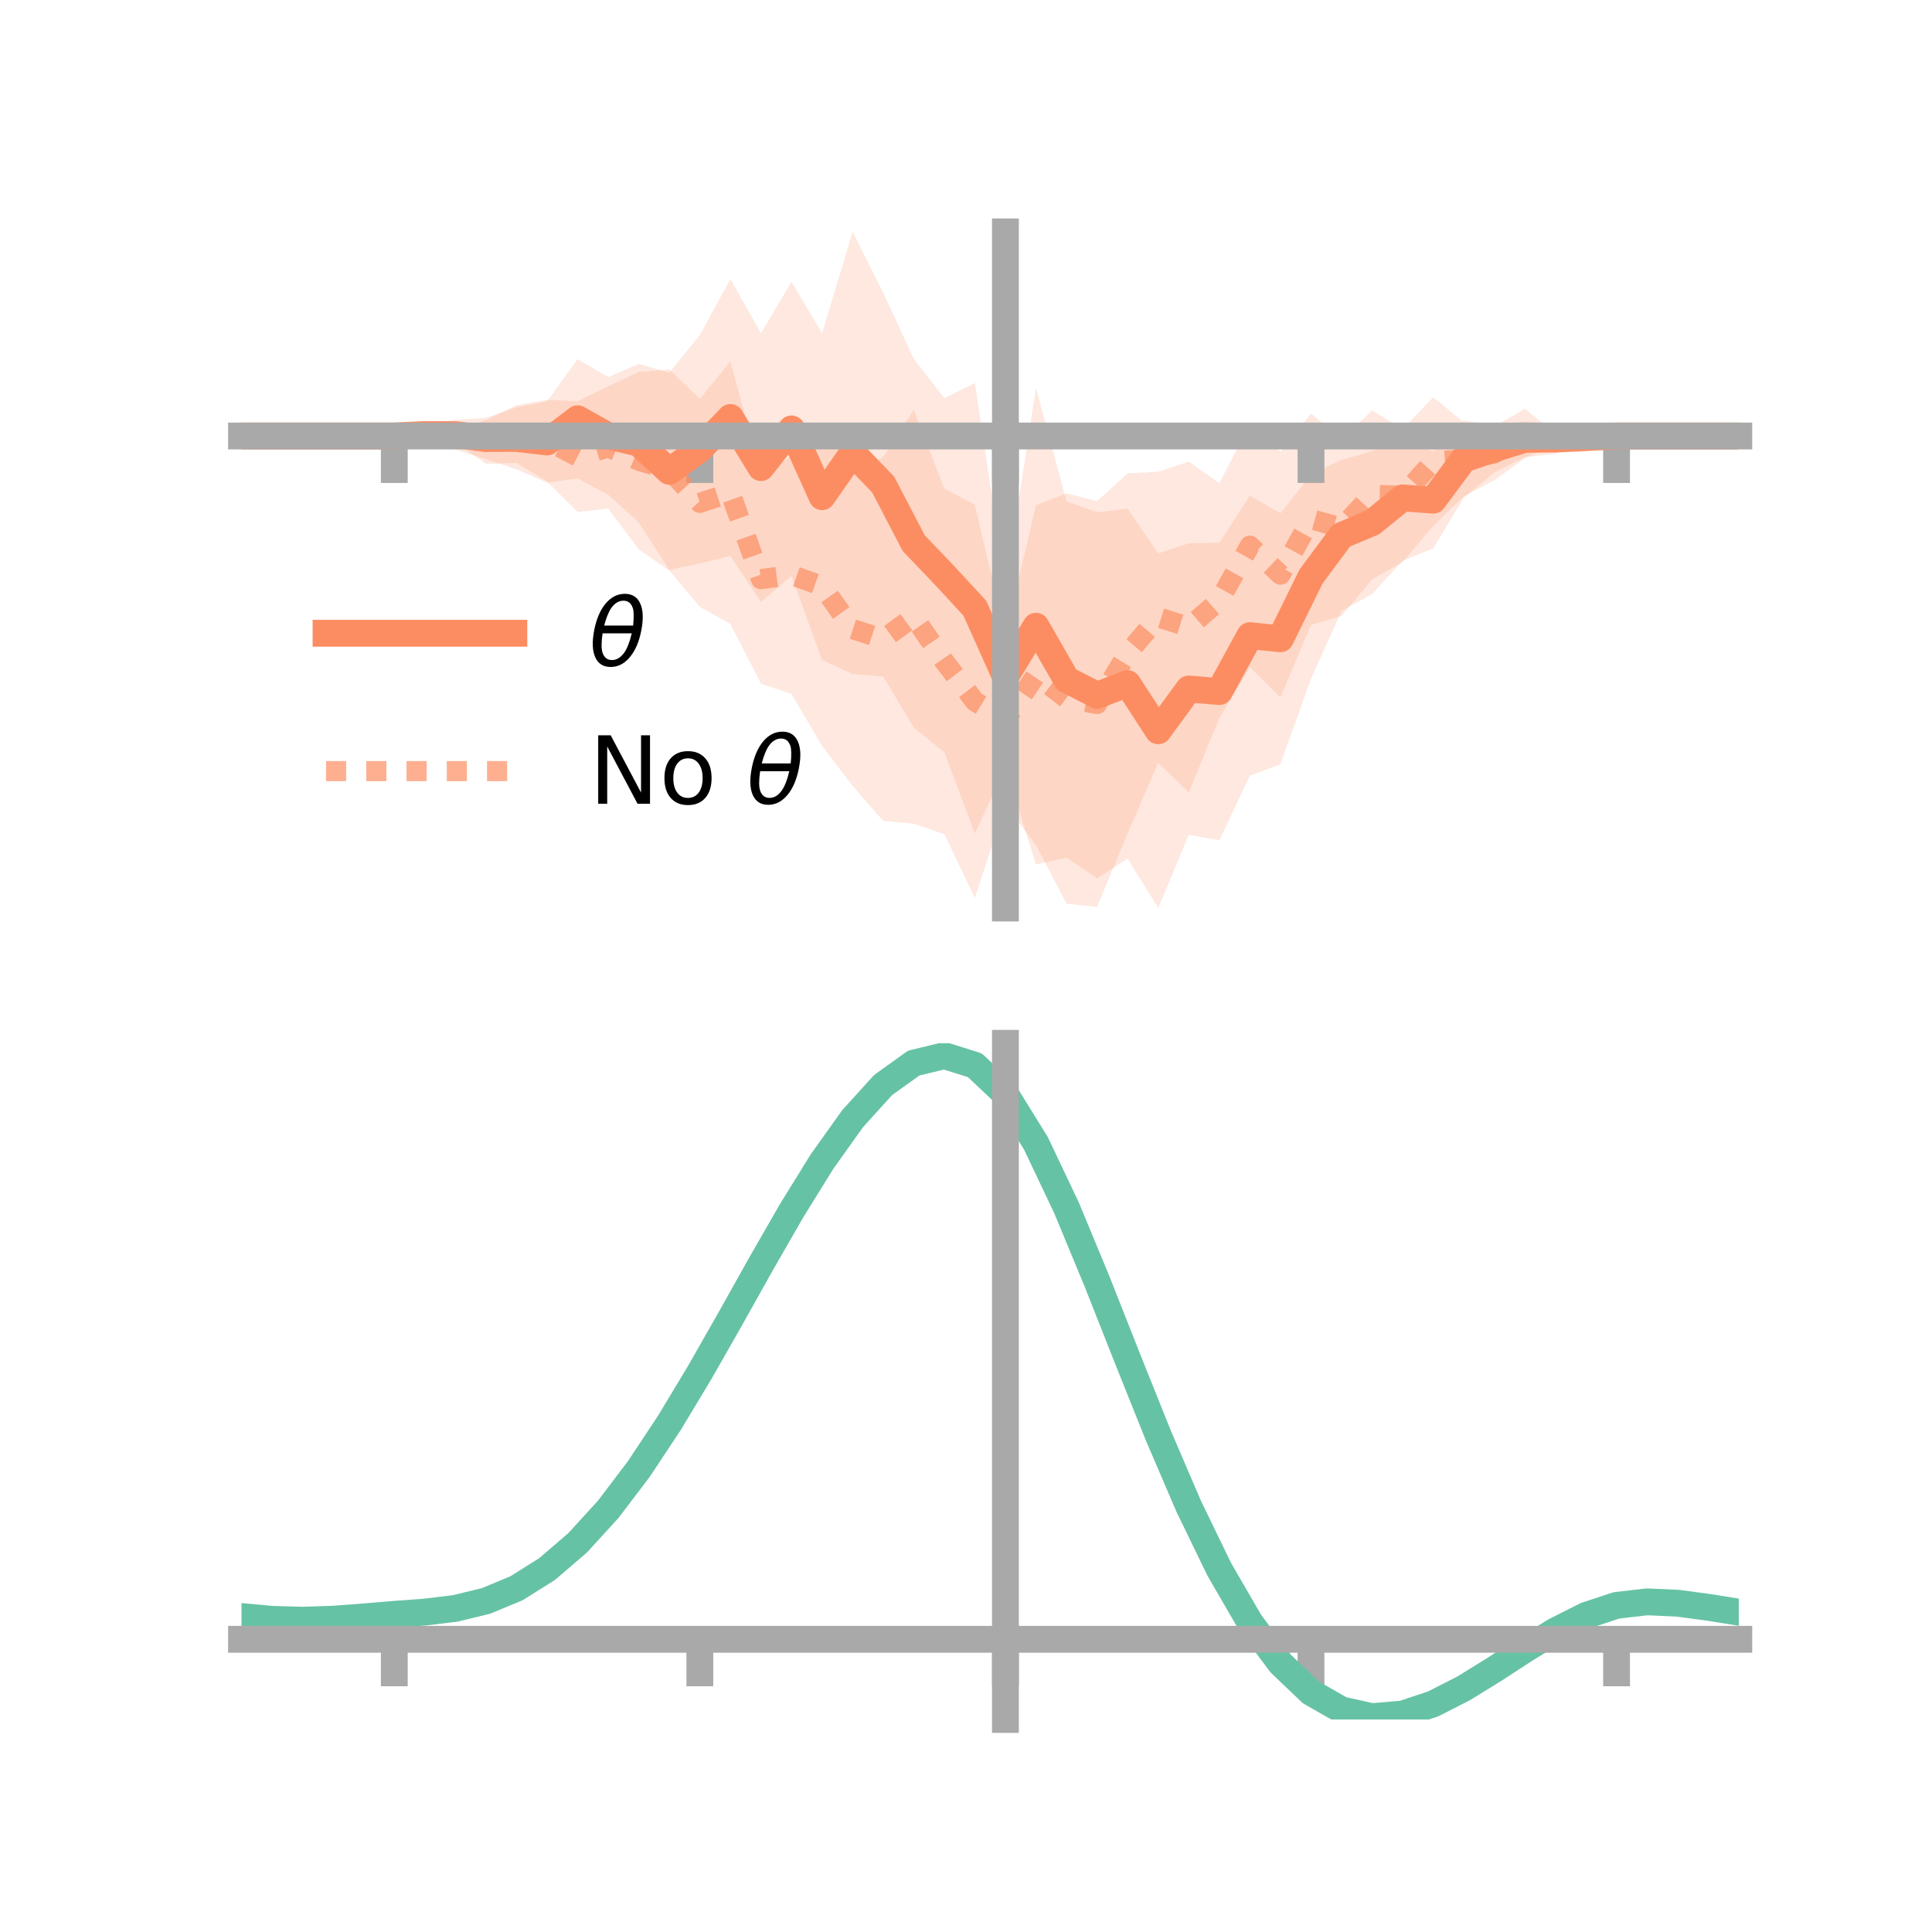 <?xml version="1.0" encoding="utf-8" standalone="no"?>
<!DOCTYPE svg PUBLIC "-//W3C//DTD SVG 1.1//EN"
  "http://www.w3.org/Graphics/SVG/1.1/DTD/svg11.dtd">
<!-- Created with matplotlib (https://matplotlib.org/) -->
<svg height="144pt" version="1.1" viewBox="0 0 144 144" width="144pt" xmlns="http://www.w3.org/2000/svg" xmlns:xlink="http://www.w3.org/1999/xlink">
 <defs>
  <style type="text/css">*{stroke-linecap:butt;stroke-linejoin:round;}</style>
 </defs>
 <g id="figure_1">
  <g id="patch_1">
   <path d="M 0 144 
L 144 144 
L 144 0 
L 0 0 
z
" style="fill:none;"/>
  </g>
  <g id="axes_1">
   <g id="patch_2">
    <path d="M 18 67.68 
L 129.6 67.68 
L 129.6 17.28 
L 18 17.28 
z
" style="fill:none;"/>
   </g>
   <g id="PolyCollection_1">
    <path clip-path="url(#p528d4e5cfb)" d="M 18 32.495 
L 18 32.495 
L 20.278 32.495 
L 22.555 32.495 
L 24.833 32.495 
L 27.11 32.495 
L 29.388 32.495 
L 31.665 31.831 
L 33.943 31.283 
L 36.22 31.143 
L 38.498 30.36 
L 40.776 29.913 
L 43.053 26.769 
L 45.331 28.106 
L 47.608 27.123 
L 49.886 27.787 
L 52.163 24.971 
L 54.441 20.801 
L 56.718 24.842 
L 58.996 21.005 
L 61.273 24.85 
L 63.551 17.28 
L 65.829 21.816 
L 68.106 26.749 
L 70.384 29.674 
L 72.661 28.548 
L 74.939 43.69 
L 77.216 28.917 
L 79.494 37.377 
L 81.771 38.183 
L 84.049 37.913 
L 86.327 41.255 
L 88.604 40.488 
L 90.882 40.46 
L 93.159 36.942 
L 95.437 38.26 
L 97.714 35.37 
L 99.992 34.282 
L 102.269 33.629 
L 104.547 32.439 
L 106.824 33.68 
L 109.102 31.343 
L 111.38 31.682 
L 113.657 31.42 
L 115.935 31.629 
L 118.212 32.194 
L 120.49 32.495 
L 122.767 32.495 
L 125.045 32.495 
L 127.322 32.495 
L 129.6 32.495 
L 129.6 32.495 
L 129.6 32.495 
L 127.322 32.495 
L 125.045 32.495 
L 122.767 32.495 
L 120.49 32.496 
L 118.212 33.046 
L 115.935 33.822 
L 113.657 34.067 
L 111.38 35.208 
L 109.102 37.094 
L 106.824 40.88 
L 104.547 41.784 
L 102.269 44.287 
L 99.992 45.538 
L 97.714 50.58 
L 95.437 56.96 
L 93.159 57.816 
L 90.882 62.626 
L 88.604 62.223 
L 86.327 67.68 
L 84.049 63.999 
L 81.771 65.461 
L 79.494 63.929 
L 77.216 64.438 
L 74.939 57.176 
L 72.661 62.125 
L 70.384 56.065 
L 68.106 54.23 
L 65.829 50.424 
L 63.551 50.237 
L 61.273 49.192 
L 58.996 42.934 
L 56.718 44.861 
L 54.441 41.436 
L 52.163 41.996 
L 49.886 42.47 
L 47.608 38.939 
L 45.331 36.871 
L 43.053 35.659 
L 40.776 35.97 
L 38.498 34.992 
L 36.22 34.222 
L 33.943 33.508 
L 31.665 32.94 
L 29.388 32.495 
L 27.11 32.495 
L 24.833 32.495 
L 22.555 32.495 
L 20.278 32.495 
L 18 32.495 
z
" style="fill:#fc8d62;fill-opacity:0.2;"/>
   </g>
   <g id="PolyCollection_2">
    <path clip-path="url(#p528d4e5cfb)" d="M 18 32.495 
L 18 32.495 
L 20.278 32.495 
L 22.555 32.495 
L 24.833 32.495 
L 27.11 32.495 
L 29.388 32.495 
L 31.665 32.491 
L 33.943 32.109 
L 36.22 31.318 
L 38.498 30.202 
L 40.776 29.802 
L 43.053 29.909 
L 45.331 28.797 
L 47.608 27.721 
L 49.886 27.534 
L 52.163 29.728 
L 54.441 26.952 
L 56.718 35.373 
L 58.996 33.998 
L 61.273 31.748 
L 63.551 35.209 
L 65.829 34.063 
L 68.106 30.557 
L 70.384 36.42 
L 72.661 37.626 
L 74.939 47.348 
L 77.216 37.66 
L 79.494 36.763 
L 81.771 37.351 
L 84.049 35.28 
L 86.327 35.161 
L 88.604 34.403 
L 90.882 36.011 
L 93.159 31.605 
L 95.437 33.688 
L 97.714 30.819 
L 99.992 32.76 
L 102.269 30.591 
L 104.547 32 
L 106.824 29.601 
L 109.102 31.495 
L 111.38 31.791 
L 113.657 30.469 
L 115.935 32.318 
L 118.212 32.446 
L 120.49 32.488 
L 122.767 32.495 
L 125.045 32.495 
L 127.322 32.495 
L 129.6 32.495 
L 129.6 32.495 
L 129.6 32.495 
L 127.322 32.495 
L 125.045 32.495 
L 122.767 32.495 
L 120.49 32.506 
L 118.212 32.585 
L 115.935 33.108 
L 113.657 34.158 
L 111.38 35.798 
L 109.102 36.994 
L 106.824 39.194 
L 104.547 41.891 
L 102.269 43.176 
L 99.992 45.911 
L 97.714 46.574 
L 95.437 51.969 
L 93.159 49.736 
L 90.882 53.52 
L 88.604 59.065 
L 86.327 56.86 
L 84.049 62.102 
L 81.771 67.588 
L 79.494 67.36 
L 77.216 62.991 
L 74.939 59.975 
L 72.661 66.924 
L 70.384 62.175 
L 68.106 61.391 
L 65.829 61.191 
L 63.551 58.577 
L 61.273 55.6 
L 58.996 51.725 
L 56.718 50.956 
L 54.441 46.512 
L 52.163 45.234 
L 49.886 42.524 
L 47.608 40.954 
L 45.331 37.901 
L 43.053 38.158 
L 40.776 35.89 
L 38.498 34.499 
L 36.22 34.568 
L 33.943 32.986 
L 31.665 32.499 
L 29.388 32.495 
L 27.11 32.495 
L 24.833 32.495 
L 22.555 32.495 
L 20.278 32.495 
L 18 32.495 
z
" style="fill:#fc8d62;fill-opacity:0.2;"/>
   </g>
   <g id="matplotlib.axis_1">
    <g id="xtick_1">
     <g id="line2d_1">
      <defs>
       <path d="M 0 0 
L 0 3.5 
" id="me6d0555c55" style="stroke:#a9a9a9;stroke-width:2;"/>
      </defs>
      <g>
       <use style="fill:#a9a9a9;stroke:#a9a9a9;stroke-width:2;" x="29.388" xlink:href="#me6d0555c55" y="32.495"/>
      </g>
     </g>
    </g>
    <g id="xtick_2">
     <g id="line2d_2">
      <g>
       <use style="fill:#a9a9a9;stroke:#a9a9a9;stroke-width:2;" x="52.163" xlink:href="#me6d0555c55" y="32.495"/>
      </g>
     </g>
    </g>
    <g id="xtick_3">
     <g id="line2d_3">
      <g>
       <use style="fill:#a9a9a9;stroke:#a9a9a9;stroke-width:2;" x="74.939" xlink:href="#me6d0555c55" y="32.495"/>
      </g>
     </g>
    </g>
    <g id="xtick_4">
     <g id="line2d_4">
      <g>
       <use style="fill:#a9a9a9;stroke:#a9a9a9;stroke-width:2;" x="97.714" xlink:href="#me6d0555c55" y="32.495"/>
      </g>
     </g>
    </g>
    <g id="xtick_5">
     <g id="line2d_5">
      <g>
       <use style="fill:#a9a9a9;stroke:#a9a9a9;stroke-width:2;" x="120.49" xlink:href="#me6d0555c55" y="32.495"/>
      </g>
     </g>
    </g>
   </g>
   <g id="matplotlib.axis_2"/>
   <g id="line2d_6">
    <path clip-path="url(#p528d4e5cfb)" d="M 18 32.495 
L 20.278 32.495 
L 22.555 32.495 
L 24.833 32.495 
L 27.11 32.495 
L 29.388 32.495 
L 31.665 32.386 
L 33.943 32.395 
L 36.22 32.682 
L 38.498 32.676 
L 40.776 32.942 
L 43.053 31.214 
L 45.331 32.488 
L 47.608 33.031 
L 49.886 35.128 
L 52.163 33.484 
L 54.441 31.119 
L 56.718 34.852 
L 58.996 31.969 
L 61.273 37.021 
L 63.551 33.758 
L 65.829 36.12 
L 68.106 40.489 
L 70.384 42.87 
L 72.661 45.336 
L 74.939 50.433 
L 77.216 46.677 
L 79.494 50.653 
L 81.771 51.822 
L 84.049 50.956 
L 86.327 54.468 
L 88.604 51.355 
L 90.882 51.543 
L 93.159 47.379 
L 95.437 47.61 
L 97.714 42.975 
L 99.992 39.91 
L 102.269 38.958 
L 104.547 37.111 
L 106.824 37.28 
L 109.102 34.218 
L 111.38 33.445 
L 113.657 32.743 
L 115.935 32.725 
L 118.212 32.62 
L 120.49 32.495 
L 122.767 32.495 
L 125.045 32.495 
L 127.322 32.495 
L 129.6 32.495 
" style="fill:none;stroke:#fc8d62;stroke-linecap:square;stroke-width:2;"/>
   </g>
   <g id="line2d_7">
    <path clip-path="url(#p528d4e5cfb)" d="M 18 32.495 
L 20.278 32.495 
L 22.555 32.495 
L 24.833 32.495 
L 27.11 32.495 
L 29.388 32.495 
L 31.665 32.495 
L 33.943 32.548 
L 36.22 32.943 
L 38.498 32.35 
L 40.776 32.846 
L 43.053 34.033 
L 45.331 33.349 
L 47.608 34.337 
L 49.886 35.029 
L 52.163 37.481 
L 54.441 36.732 
L 56.718 43.165 
L 58.996 42.862 
L 61.273 43.674 
L 63.551 46.893 
L 65.829 47.627 
L 68.106 45.974 
L 70.384 49.298 
L 72.661 52.275 
L 74.939 53.661 
L 77.216 50.325 
L 79.494 52.062 
L 81.771 52.47 
L 84.049 48.691 
L 86.327 46.01 
L 88.604 46.734 
L 90.882 44.765 
L 93.159 40.67 
L 95.437 42.829 
L 97.714 38.697 
L 99.992 39.335 
L 102.269 36.884 
L 104.547 36.946 
L 106.824 34.398 
L 109.102 34.244 
L 111.38 33.795 
L 113.657 32.314 
L 115.935 32.713 
L 118.212 32.516 
L 120.49 32.497 
L 122.767 32.495 
L 125.045 32.495 
L 127.322 32.495 
L 129.6 32.495 
" style="fill:none;stroke:#fc8d62;stroke-dasharray:1.5,1.5;stroke-dashoffset:0;stroke-opacity:0.7;stroke-width:1.5;"/>
   </g>
   <g id="patch_3">
    <path d="M 74.939 67.68 
L 74.939 17.28 
" style="fill:none;stroke:#a9a9a9;stroke-linecap:square;stroke-linejoin:miter;stroke-width:2;"/>
   </g>
   <g id="patch_4">
    <path d="M 129.6 67.68 
L 129.6 17.28 
" style="fill:none;"/>
   </g>
   <g id="patch_5">
    <path d="M 18 32.495 
L 129.6 32.495 
" style="fill:none;stroke:#a9a9a9;stroke-linecap:square;stroke-linejoin:miter;stroke-width:2;"/>
   </g>
   <g id="patch_6">
    <path d="M 18 17.28 
L 129.6 17.28 
" style="fill:none;"/>
   </g>
   <g id="legend_1">
    <g id="line2d_8">
     <path d="M 24.3 47.2 
L 38.3 47.2 
" style="fill:none;stroke:#fc8d62;stroke-linecap:square;stroke-width:2;"/>
    </g>
    <g id="line2d_9"/>
    <g id="text_1">
     <!-- $\theta$ -->
     <g transform="translate(43.9 49.65)scale(0.07 -0.07)">
      <defs>
       <path d="M 45.516 34.672 
L 14.453 34.672 
Q 12.359 20.062 14.5 13.875 
Q 17.188 6.25 24.469 6.25 
Q 31.781 6.25 37.359 13.922 
Q 42.234 20.656 45.516 34.672 
z
M 47.016 42.969 
Q 48.344 56.844 46.625 61.719 
Q 43.953 69.438 36.766 69.438 
Q 29.297 69.438 23.828 61.812 
Q 19.531 55.672 16.156 42.969 
z
M 38.188 76.766 
Q 49.906 76.766 54.594 66.406 
Q 59.281 56.109 55.719 37.844 
Q 52.203 19.625 43.453 9.281 
Q 34.766 -1.125 23.047 -1.125 
Q 11.281 -1.125 6.641 9.281 
Q 2 19.625 5.516 37.844 
Q 9.078 56.109 17.719 66.406 
Q 26.422 76.766 38.188 76.766 
z
" id="DejaVuSans-Oblique-952"/>
      </defs>
      <use transform="translate(0 0.234)" xlink:href="#DejaVuSans-Oblique-952"/>
     </g>
    </g>
    <g id="line2d_10">
     <path d="M 24.3 57.474 
L 38.3 57.474 
" style="fill:none;stroke:#fc8d62;stroke-dasharray:1.5,1.5;stroke-dashoffset:0;stroke-opacity:0.7;stroke-width:1.5;"/>
    </g>
    <g id="line2d_11"/>
    <g id="text_2">
     <!-- No $\theta$ -->
     <g transform="translate(43.9 59.924)scale(0.07 -0.07)">
      <defs>
       <path d="M 9.812 72.906 
L 23.094 72.906 
L 55.422 11.922 
L 55.422 72.906 
L 64.984 72.906 
L 64.984 0 
L 51.703 0 
L 19.391 60.984 
L 19.391 0 
L 9.812 0 
z
" id="DejaVuSans-78"/>
       <path d="M 30.609 48.391 
Q 23.391 48.391 19.188 42.75 
Q 14.984 37.109 14.984 27.297 
Q 14.984 17.484 19.156 11.844 
Q 23.344 6.203 30.609 6.203 
Q 37.797 6.203 41.984 11.859 
Q 46.188 17.531 46.188 27.297 
Q 46.188 37.016 41.984 42.703 
Q 37.797 48.391 30.609 48.391 
z
M 30.609 56 
Q 42.328 56 49.016 48.375 
Q 55.719 40.766 55.719 27.297 
Q 55.719 13.875 49.016 6.219 
Q 42.328 -1.422 30.609 -1.422 
Q 18.844 -1.422 12.172 6.219 
Q 5.516 13.875 5.516 27.297 
Q 5.516 40.766 12.172 48.375 
Q 18.844 56 30.609 56 
z
" id="DejaVuSans-111"/>
       <path id="DejaVuSans-32"/>
      </defs>
      <use transform="translate(0 0.234)" xlink:href="#DejaVuSans-78"/>
      <use transform="translate(74.805 0.234)" xlink:href="#DejaVuSans-111"/>
      <use transform="translate(135.986 0.234)" xlink:href="#DejaVuSans-32"/>
      <use transform="translate(167.773 0.234)" xlink:href="#DejaVuSans-Oblique-952"/>
     </g>
    </g>
   </g>
  </g>
  <g id="axes_2">
   <g id="patch_7">
    <path d="M 18 128.16 
L 129.6 128.16 
L 129.6 77.76 
L 18 77.76 
z
" style="fill:none;"/>
   </g>
   <g id="PolyCollection_3">
    <path clip-path="url(#pd6ede9fbb6)" d="M 18 120.526 
L 18 120.447 
L 20.278 120.666 
L 22.555 120.73 
L 24.833 120.648 
L 27.11 120.468 
L 29.388 120.268 
L 31.665 120.097 
L 33.943 119.813 
L 36.22 119.257 
L 38.498 118.299 
L 40.776 116.849 
L 43.053 114.855 
L 45.331 112.308 
L 47.608 109.241 
L 49.886 105.722 
L 52.163 101.852 
L 54.441 97.76 
L 56.718 93.602 
L 58.996 89.55 
L 61.273 85.796 
L 63.551 82.538 
L 65.829 79.979 
L 68.106 78.32 
L 70.384 77.76 
L 72.661 78.487 
L 74.939 80.669 
L 77.216 84.396 
L 79.494 89.269 
L 81.771 94.841 
L 84.049 100.694 
L 86.327 106.464 
L 88.604 111.851 
L 90.882 116.621 
L 93.159 120.609 
L 95.437 123.718 
L 97.714 125.917 
L 99.992 127.231 
L 102.269 127.738 
L 104.547 127.551 
L 106.824 126.808 
L 109.102 125.664 
L 111.38 124.282 
L 113.657 122.824 
L 115.935 121.451 
L 118.212 120.316 
L 120.49 119.57 
L 122.767 119.31 
L 125.045 119.418 
L 127.322 119.732 
L 129.6 120.112 
L 129.6 120.217 
L 129.6 120.217 
L 127.322 119.864 
L 125.045 119.57 
L 122.767 119.473 
L 120.49 119.738 
L 118.212 120.492 
L 115.935 121.651 
L 113.657 123.066 
L 111.38 124.573 
L 109.102 126.004 
L 106.824 127.186 
L 104.547 127.956 
L 102.269 128.16 
L 99.992 127.668 
L 97.714 126.378 
L 95.437 124.23 
L 93.159 121.204 
L 90.882 117.335 
L 88.604 112.711 
L 86.327 107.487 
L 84.049 101.888 
L 81.771 96.203 
L 79.494 90.788 
L 77.216 86.049 
L 74.939 82.425 
L 72.661 80.308 
L 70.384 79.606 
L 68.106 80.149 
L 65.829 81.75 
L 63.551 84.215 
L 61.273 87.346 
L 58.996 90.947 
L 56.718 94.825 
L 54.441 98.801 
L 52.163 102.708 
L 49.886 106.401 
L 47.608 109.759 
L 45.331 112.688 
L 43.053 115.128 
L 40.776 117.05 
L 38.498 118.459 
L 36.22 119.398 
L 33.943 119.944 
L 31.665 120.217 
L 29.388 120.377 
L 27.11 120.561 
L 24.833 120.722 
L 22.555 120.789 
L 20.278 120.725 
L 18 120.526 
z
" style="fill:#66c2a5;fill-opacity:0.2;"/>
   </g>
   <g id="matplotlib.axis_3">
    <g id="xtick_6">
     <g id="line2d_12">
      <g>
       <use style="fill:#a9a9a9;stroke:#a9a9a9;stroke-width:2;" x="29.388" xlink:href="#me6d0555c55" y="122.184"/>
      </g>
     </g>
    </g>
    <g id="xtick_7">
     <g id="line2d_13">
      <g>
       <use style="fill:#a9a9a9;stroke:#a9a9a9;stroke-width:2;" x="52.163" xlink:href="#me6d0555c55" y="122.184"/>
      </g>
     </g>
    </g>
    <g id="xtick_8">
     <g id="line2d_14">
      <g>
       <use style="fill:#a9a9a9;stroke:#a9a9a9;stroke-width:2;" x="74.939" xlink:href="#me6d0555c55" y="122.184"/>
      </g>
     </g>
    </g>
    <g id="xtick_9">
     <g id="line2d_15">
      <g>
       <use style="fill:#a9a9a9;stroke:#a9a9a9;stroke-width:2;" x="97.714" xlink:href="#me6d0555c55" y="122.184"/>
      </g>
     </g>
    </g>
    <g id="xtick_10">
     <g id="line2d_16">
      <g>
       <use style="fill:#a9a9a9;stroke:#a9a9a9;stroke-width:2;" x="120.49" xlink:href="#me6d0555c55" y="122.184"/>
      </g>
     </g>
    </g>
   </g>
   <g id="matplotlib.axis_4"/>
   <g id="line2d_17">
    <path clip-path="url(#pd6ede9fbb6)" d="M 18 120.487 
L 20.278 120.696 
L 22.555 120.759 
L 24.833 120.685 
L 27.11 120.515 
L 29.388 120.323 
L 31.665 120.157 
L 33.943 119.879 
L 36.22 119.327 
L 38.498 118.379 
L 40.776 116.949 
L 43.053 114.992 
L 45.331 112.498 
L 47.608 109.5 
L 49.886 106.062 
L 52.163 102.28 
L 54.441 98.281 
L 56.718 94.213 
L 58.996 90.249 
L 61.273 86.571 
L 63.551 83.377 
L 65.829 80.865 
L 68.106 79.235 
L 70.384 78.683 
L 72.661 79.397 
L 74.939 81.547 
L 77.216 85.223 
L 79.494 90.029 
L 81.771 95.522 
L 84.049 101.291 
L 86.327 106.976 
L 88.604 112.281 
L 90.882 116.978 
L 93.159 120.907 
L 95.437 123.974 
L 97.714 126.147 
L 99.992 127.449 
L 102.269 127.949 
L 104.547 127.754 
L 106.824 126.997 
L 109.102 125.834 
L 111.38 124.428 
L 113.657 122.945 
L 115.935 121.551 
L 118.212 120.404 
L 120.49 119.654 
L 122.767 119.392 
L 125.045 119.494 
L 127.322 119.798 
L 129.6 120.164 
" style="fill:none;stroke:#66c2a5;stroke-linecap:square;stroke-width:2;"/>
   </g>
   <g id="patch_8">
    <path d="M 74.939 128.16 
L 74.939 77.76 
" style="fill:none;stroke:#a9a9a9;stroke-linecap:square;stroke-linejoin:miter;stroke-width:2;"/>
   </g>
   <g id="patch_9">
    <path d="M 129.6 128.16 
L 129.6 77.76 
" style="fill:none;"/>
   </g>
   <g id="patch_10">
    <path d="M 18 122.184 
L 129.6 122.184 
" style="fill:none;stroke:#a9a9a9;stroke-linecap:square;stroke-linejoin:miter;stroke-width:2;"/>
   </g>
   <g id="patch_11">
    <path d="M 18 77.76 
L 129.6 77.76 
" style="fill:none;"/>
   </g>
  </g>
 </g>
 <defs>
  <clipPath id="p528d4e5cfb">
   <rect height="50.4" width="111.6" x="18" y="17.28"/>
  </clipPath>
  <clipPath id="pd6ede9fbb6">
   <rect height="50.4" width="111.6" x="18" y="77.76"/>
  </clipPath>
 </defs>
</svg>
